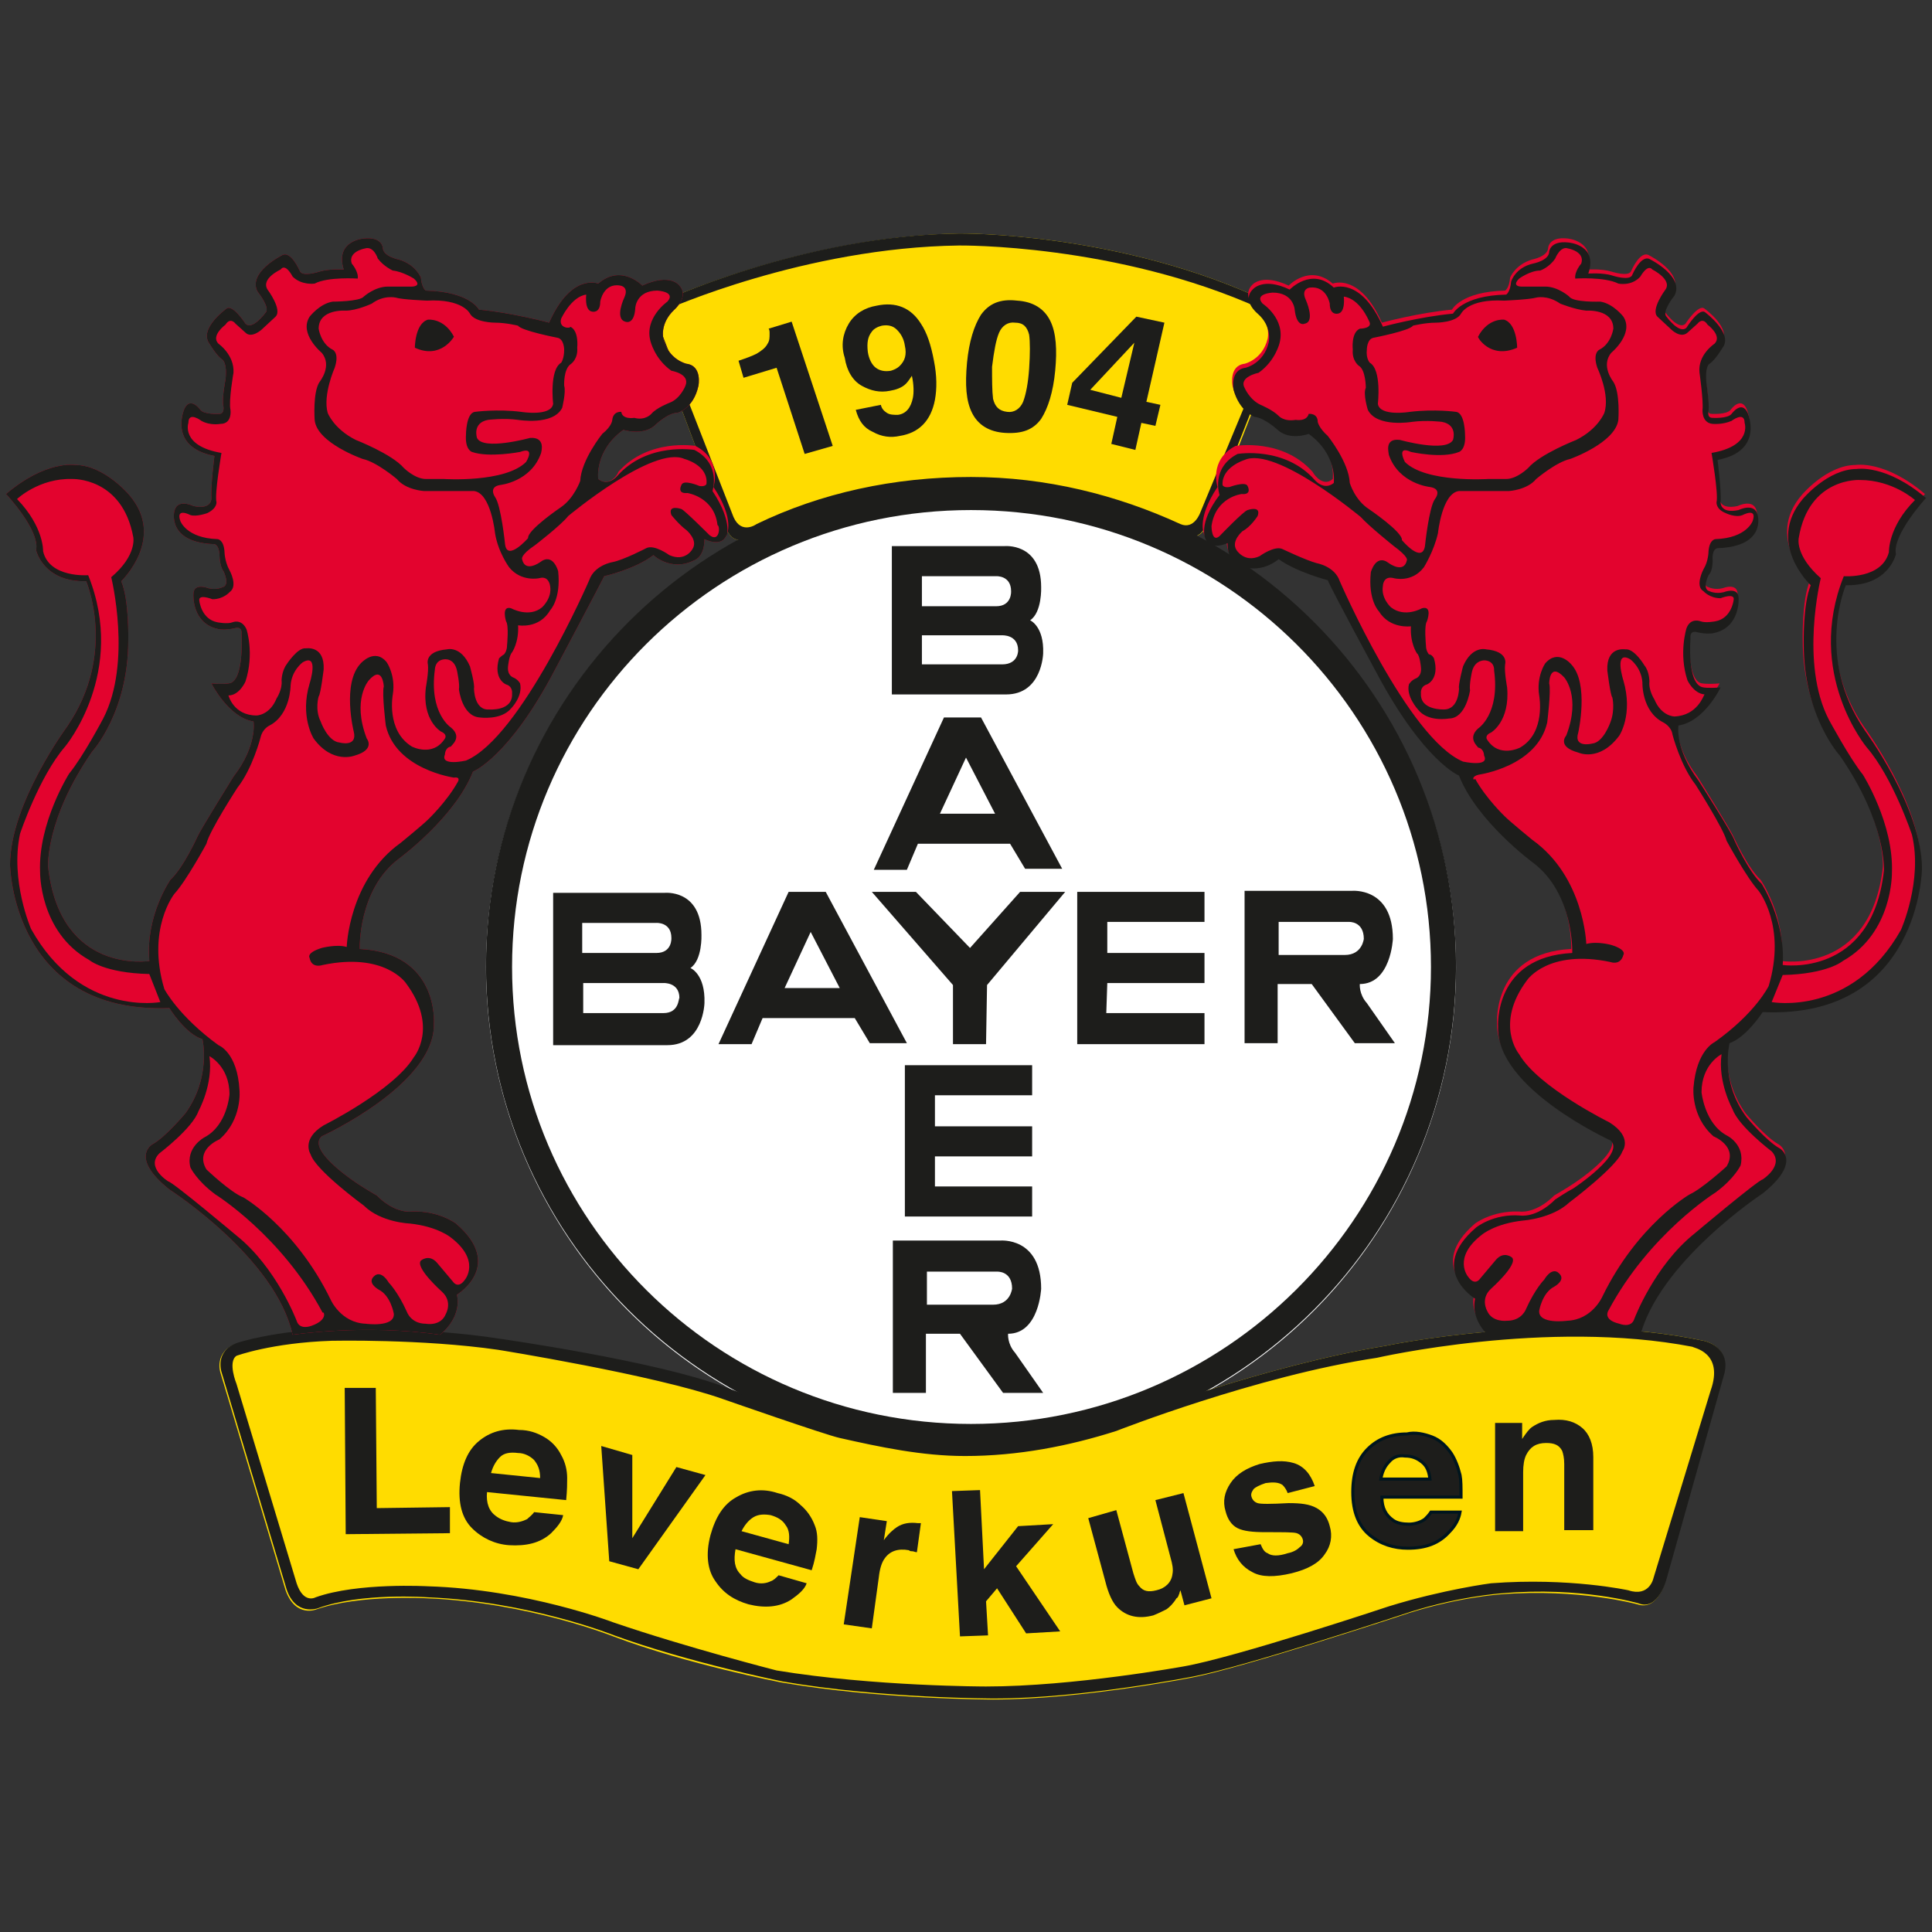 <?xml version="1.0" encoding="utf-8"?><!--Generator: Adobe Illustrator 25.2.0, SVG Export Plug-In . SVG Version: 6.00 Build 0)--><svg version="1.1" id="Layer_1" xmlns="http://www.w3.org/2000/svg" xmlns:xlink="http://www.w3.org/1999/xlink" x="0px" y="0px" viewBox="0 0 192.8 192.8" style="enable-background:new 0 0 192.8 192.8" xml:space="preserve"><rect x="0" y="0" width="192.8" height="192.8" fill="#333333" stroke="none"/><style type="text/css">.st0{fill:#FFFFFF;}
	.st1{fill:#FFDC00;}
	.st2{fill:#1D1D1B;}
	.st3{fill:#1D1D1B;stroke:#00151D;stroke-width:0.308;stroke-miterlimit:10;}
	.st4{fill:#E3032E;}</style><g><ellipse id="kreis_x5F_hintergrund_x5F_weiß_1_" class="st0" cx="96.9" cy="96.5" rx="48.4" ry="48.5"/><path id="banner_x5F_oben_x5F_gelb_1_" class="st1" d="M118.4,53.4c-6.5-3.1-13.8-5-21.5-5c-7.9,0-15.5,1.7-22.1,5.1
		c0,0-1.5,1.2-2.3-0.7l-7.8-20.8c0,0-0.5-1.2,0.9-1.7c0,0,14.2-6.7,30.1-7c0,0,16.2-0.2,31,6.9c0,0,2.3,0.8,1.5,2.7l-7.6,19.3
		C120.5,52.2,119.9,54.1,118.4,53.4z"/><path id="banner_x5F_oben_x5F_kontur_1_" class="st2" d="M126.7,30.2c-14.8-7.1-31-6.9-31-6.9c-15.8,0.2-30.1,7-30.1,7
		c-1.4,0.5-0.9,1.7-0.9,1.7l7.8,20.8c0.8,1.9,2.3,0.7,2.3,0.7c6.6-3.4,14.2-5.1,22.1-5.1c7.7,0,15,1.9,21.5,5
		c1.5,0.7,2.1-1.3,2.1-1.3l7.6-19.3C129,31,126.7,30.2,126.7,30.2z M127.2,33.3l-7.4,17.8c0,0-0.6,1.8-2,1.2
		c-6.3-2.9-13.4-4.7-20.9-4.7c-7.7,0-15,1.6-21.4,4.7c0,0-1.5,1.1-2.3-0.7l-7.5-19.2c0,0-0.5-1.1,0.8-1.5c0,0,13.8-6.2,29.2-6.4
		c0,0,15.7-0.2,30.1,6.3C125.8,30.8,128,31.5,127.2,33.3z"/><path id="banner_x5F_gelb_x5F_unten_1_" class="st1" d="M84.2,142.6c4.1,1,8.3,1.7,12.7,1.7c5.3,0,10.5-1.1,15.3-2.7
		c0,0,13.9-5.3,26.1-7.3c0,0,17.2-3.6,31.7-0.5c0,0,2.7,0.5,2,3.3l-5.8,20.6c0,0-0.7,3.1-2.8,2.4c0,0-5.8-1.6-13.6-1
		c0,0-4.7,0.3-10.2,2.2c0,0-15.5,5.1-20.6,6.1c0,0-11.1,2.2-19.9,2.2c0,0-11.3,0-21.1-1.7c0,0-9.4-1.8-16.8-4.6
		c0,0-8.5-3.4-18.6-3.8c0,0-6.7-0.4-11,1.1c0,0-2.1,0.9-3.1-1.9l-6.5-21.7c0,0-0.7-2.1,1.6-2.9c0,0,3.6-1.2,9.6-1.4
		c0,0,9-0.2,16.6,1c0,0,15.5,2.2,22.4,4.8C72.3,138.4,82.9,142.2,84.2,142.6z"/><path id="banner_x5F_unten_x5F_kontur_1_" class="st2" d="M170,133.8c-14.6-3.1-31.7,0.5-31.7,0.5c-12.2,2-26.1,7.3-26.1,7.3
		c-4.8,1.6-9.9,2.7-15.3,2.7c-4.4,0-8.6-0.6-12.7-1.7c-1.4-0.3-11.9-4.2-11.9-4.2c-6.9-2.6-22.4-4.8-22.4-4.8
		c-7.6-1.2-16.6-1-16.6-1c-6,0.2-9.6,1.4-9.6,1.4c-2.3,0.8-1.6,2.9-1.6,2.9l6.5,21.7c0.9,2.7,3.1,1.9,3.1,1.9c4.3-1.6,11-1.1,11-1.1
		c10.1,0.4,18.6,3.8,18.6,3.8c7.4,2.7,16.8,4.6,16.8,4.6c9.8,1.7,21.1,1.7,21.1,1.7c8.8,0,19.9-2.2,19.9-2.2
		c5.2-1,20.6-6.1,20.6-6.1c5.5-1.9,10.2-2.2,10.2-2.2c7.8-0.7,13.6,1,13.6,1c2,0.8,2.8-2.4,2.8-2.4l5.8-20.6
		C172.7,134.3,170,133.8,170,133.8z M170.7,138.8l-5.7,18.7c0,0-0.4,1.9-2.5,1.2c0,0-5.9-1.3-13.7-0.7c0,0-4.7,0.6-10.2,2.3
		c0,0-15.3,5.1-20.5,6c0,0-11,2-19.7,2c0,0-11.2,0-20.9-1.6c0,0-9-2.3-16.3-4.8c0,0-8.6-3.3-18.5-3.6c0,0-7-0.4-11.2,1.1
		c0,0-1.2,0.7-1.9-1.4l-6-19.9c0,0-0.9-2.2,0-2.8c0,0,3.5-1.3,9.5-1.5c0,0,9-0.2,16.6,0.9c0,0,15.6,2.5,22.4,4.9
		c0,0,10.3,3.6,11.7,3.9c4,0.9,8.2,1.8,12.5,1.8c5.3,0,10.4-1,15.1-2.5c0,0,14-5.5,26-7.3c0,0,17-3.9,31.5-1.1
		C168.9,134.5,172.1,134.9,170.7,138.8z"/><path id="ring_x5F_schwarz_1_" class="st2" d="M96.9,47.9c-26.7,0-48.4,21.7-48.4,48.5c0,26.8,21.7,48.5,48.4,48.5
		c26.7,0,48.4-21.7,48.4-48.5C145.3,69.6,123.7,47.9,96.9,47.9z M96.9,142.1c-25.3,0-45.8-20.4-45.8-45.6
		c0-25.2,20.5-45.6,45.8-45.6c25.3,0,45.9,20.4,45.9,45.6C142.8,121.6,122.2,142.1,96.9,142.1z"/><path id="R_3_" class="st2" d="M136.4,100.1c-0.8-0.9-0.7-1.9-0.7-1.9c3.1,0,3.3-4.5,3.3-4.5c0-5.2-4.1-4.8-4.1-4.8h-10.7v15.2h3.3
		l0-5.9l3.4,0l4.3,5.9h4L136.4,100.1z M134.2,95.3h-6.6V92h7c0,0,1.5-0.1,1.5,1.7C136.1,93.6,136,95.3,134.2,95.3z"/><polygon id="E_4_" class="st2" points="90.3,106.3 103,106.3 103,109.3 93.3,109.3 93.3,112.4 103,112.4 103,115.4 93.3,115.4 
		93.3,118.4 103,118.4 103,121.4 90.3,121.4 	"/><path id="A_3_" class="st2" d="M82.4,89h-3.7l-7,15.2H75l1.1-2.6l9.2,0l1.5,2.5h3.7L82.4,89z M78.3,98.6l2.6-5.6l2.9,5.6H78.3z"/><path id="B_6_" class="st2" d="M68.9,96.6c1.2-0.8,1.1-3.3,1.1-3.3c0-4.6-3.7-4.2-3.7-4.2H55.2l0,15.2h11.4c3.6,0,3.7-4.2,3.7-4.2
		C70.4,97.2,68.9,96.6,68.9,96.6z M58.1,92.1h7.4c0,0,1.5-0.1,1.5,1.5c0,0,0.1,1.5-1.5,1.5h-7.4V92.1z M66.2,101.1h-8v-3h8
		c0,0,1.6-0.1,1.6,1.5C67.7,99.6,67.8,101.1,66.2,101.1z"/><path id="R_2_" class="st2" d="M101.3,135c-0.8-0.9-0.7-1.9-0.7-1.9c3.1,0,3.3-4.5,3.3-4.5c0-5.2-4.1-4.8-4.1-4.8H89.1V139h3.3
		l0-5.9l3.4,0l4.3,5.9h4L101.3,135z M99.1,130.2h-6.6v-3.3h7c0,0,1.5-0.1,1.5,1.7C101,128.5,100.9,130.2,99.1,130.2z"/><polygon id="E_3_" class="st2" points="107.5,89 120.2,89 120.2,92 110.5,92 110.5,95.1 120.2,95.1 120.2,98.1 110.5,98.1 
		110.4,101.1 120.2,101.1 120.2,104.2 107.5,104.2 	"/><polygon id="Y_1_" class="st2" points="87,89 91.4,89 96.8,94.6 101.8,89 106.3,89 98.5,98.3 98.4,104.2 95.1,104.2 95.1,98.3 	"/><path id="A_2_" class="st2" d="M97.9,71.6h-3.7l-7,15.2h3.3l1.1-2.6l9.2,0l1.5,2.5h3.7L97.9,71.6z M93.8,81.2l2.6-5.6l2.9,5.6H93.8
		z"/><path id="B_5_" class="st2" d="M102.8,61.9c1.2-0.8,1.1-3.3,1.1-3.3c0-4.5-3.7-4.1-3.7-4.1H89l0,14.8h11.4c3.6,0,3.7-4.1,3.7-4.1
		C104.2,62.5,102.8,61.9,102.8,61.9z M92,57.5h7.4c0,0,1.5-0.1,1.5,1.5c0,0,0.1,1.5-1.5,1.5H92V57.5z M100,66.3h-8v-2.9h8
		c0,0,1.6-0.1,1.6,1.5C101.6,64.8,101.7,66.3,100,66.3z"/><g id="Leverkusen_1_"><path class="st2" d="M34.4,138.5l3.1,0l0.1,12l7.3-0.1l0,2.6l-10.4,0.1L34.4,138.5z"/><path class="st2" d="M54.3,143.4c0.7,0.4,1.3,1,1.7,1.8c0.4,0.7,0.6,1.5,0.6,2.3c0,0.5,0,1.2-0.1,2.2l-7.9-0.8
			c-0.1,1.1,0.2,1.9,0.9,2.4c0.4,0.3,0.9,0.5,1.5,0.6c0.6,0.1,1.2-0.1,1.6-0.3c0.2-0.2,0.5-0.4,0.7-0.7l2.9,0.3
			c-0.1,0.6-0.6,1.2-1.2,1.8c-1.1,1-2.5,1.3-4.2,1.2c-1.4-0.1-2.7-0.7-3.7-1.7c-1-1-1.4-2.5-1.2-4.5c0.2-1.9,0.8-3.3,1.9-4.2
			c1.1-0.9,2.4-1.3,4-1.1C52.8,142.7,53.6,143,54.3,143.4z M49.9,145.4c-0.4,0.4-0.7,0.9-0.9,1.6l4.9,0.5c0-0.8-0.2-1.3-0.6-1.8
			c-0.4-0.4-1-0.7-1.6-0.7C50.9,144.9,50.3,145,49.9,145.4z"/><path class="st2" d="M67.5,146.4l2.9,0.8l-6.7,9.4l-2.9-0.8l-0.8-11.5l3.1,0.9l0,8.3L67.5,146.4z"/><path class="st2" d="M79.9,150.2c0.6,0.5,1.1,1.2,1.4,2c0.3,0.7,0.3,1.5,0.2,2.4c-0.1,0.5-0.2,1.2-0.5,2.1l-7.6-2.1
			c-0.2,1.1-0.1,1.9,0.5,2.5c0.3,0.4,0.8,0.6,1.4,0.8c0.6,0.2,1.2,0.1,1.6-0.1c0.3-0.1,0.5-0.3,0.8-0.6l2.8,0.8
			c-0.2,0.6-0.8,1.1-1.5,1.6c-1.2,0.8-2.7,0.9-4.3,0.5c-1.4-0.4-2.5-1.1-3.3-2.3c-0.8-1.1-1-2.7-0.5-4.6c0.5-1.8,1.3-3.1,2.6-3.8
			c1.2-0.7,2.6-0.9,4.1-0.4C78.5,149.2,79.3,149.6,79.9,150.2z M75.2,151.4c-0.5,0.3-0.9,0.8-1.2,1.4l4.7,1.3
			c0.1-0.7,0.1-1.4-0.3-1.9c-0.3-0.5-0.8-0.8-1.5-1C76.3,151.1,75.7,151.1,75.2,151.4z"/><path class="st2" d="M91.7,152c0,0,0.1,0,0.2,0l-0.4,2.9c-0.2,0-0.3-0.1-0.5-0.1c-0.1,0-0.2,0-0.3-0.1c-1.1-0.2-1.9,0.1-2.4,0.8
			c-0.3,0.4-0.5,1-0.6,1.9l-0.7,5.1l-2.8-0.4l1.6-10.7l2.7,0.4l-0.3,1.9c0.5-0.7,1-1.1,1.3-1.3c0.6-0.4,1.3-0.5,2.1-0.4
			C91.6,152,91.7,152,91.7,152z"/><path class="st2" d="M95,148.8l2.8-0.1l0.4,7.9l3.4-4.3l3.5-0.2l-3.7,4.2l4.4,6.5l-3.4,0.2l-2.9-4.5l-1.1,1.3l0.2,3.4l-2.8,0.1
			L95,148.8z"/><path class="st2" d="M111.4,150.7l1.7,6.3c0.2,0.6,0.3,1,0.6,1.3c0.4,0.5,0.9,0.6,1.7,0.4c0.9-0.2,1.5-0.8,1.6-1.6
			c0.1-0.5,0-1-0.2-1.7l-1.5-5.7l2.8-0.7l2.8,10.5l-2.7,0.7l-0.4-1.5c0,0-0.1,0.2-0.1,0.3c-0.1,0.2-0.1,0.4-0.3,0.5
			c-0.3,0.5-0.7,0.9-1,1.1c-0.4,0.2-0.8,0.4-1.3,0.6c-1.5,0.4-2.7,0.1-3.6-0.8c-0.5-0.5-0.9-1.4-1.2-2.6l-1.7-6.3L111.4,150.7z"/><path class="st2" d="M125.8,154.1c0.2,0.5,0.4,0.8,0.7,0.9c0.4,0.3,1.1,0.3,2,0c0.5-0.1,0.9-0.3,1.2-0.6c0.3-0.2,0.4-0.5,0.3-0.8
			c-0.1-0.3-0.3-0.5-0.6-0.6c-0.3-0.1-1.3-0.1-3.1-0.1c-1.3,0-2.2-0.1-2.8-0.4c-0.6-0.3-1-0.9-1.2-1.7c-0.3-1-0.1-1.9,0.5-2.8
			c0.6-0.9,1.6-1.5,2.9-1.9c1.3-0.3,2.4-0.4,3.4-0.1c1,0.3,1.7,1.1,2.1,2.3l-2.7,0.7c-0.1-0.3-0.3-0.6-0.5-0.8
			c-0.4-0.3-1-0.3-1.7-0.2c-0.6,0.2-1,0.4-1.2,0.6c-0.2,0.3-0.3,0.5-0.2,0.8c0.1,0.3,0.3,0.5,0.6,0.6c0.3,0.1,1.3,0.1,3.1,0
			c1.2,0,2.1,0.1,2.8,0.5c0.7,0.4,1.1,1,1.3,1.8c0.3,1,0.1,2-0.5,2.8c-0.6,0.9-1.7,1.5-3.3,1.9c-1.7,0.4-3,0.4-3.9-0.1
			c-1-0.5-1.6-1.3-1.9-2.3L125.8,154.1z"/><path class="st3" d="M142.9,143.4c0.8,0.3,1.4,0.9,1.9,1.6c0.4,0.6,0.7,1.4,0.9,2.2c0.1,0.5,0.1,1.2,0.1,2.2h-7.9
			c0,1.1,0.4,1.8,1.1,2.3c0.4,0.3,1,0.4,1.6,0.4c0.6,0,1.2-0.2,1.6-0.5c0.2-0.2,0.4-0.4,0.6-0.7h2.9c-0.1,0.6-0.4,1.3-1.1,2
			c-1,1.1-2.3,1.6-4.1,1.6c-1.4,0-2.7-0.4-3.8-1.3c-1.1-0.9-1.7-2.3-1.7-4.3c0-1.9,0.5-3.3,1.5-4.3c1-1,2.3-1.5,3.9-1.5
			C141.2,142.9,142.1,143.1,142.9,143.4z M138.6,145.9c-0.4,0.4-0.7,1-0.8,1.7h4.9c-0.1-0.8-0.3-1.3-0.8-1.7c-0.5-0.4-1-0.6-1.7-0.6
			C139.6,145.2,139,145.4,138.6,145.9z"/><path class="st2" d="M157.9,142.5c0.7,0.6,1.1,1.6,1.1,2.9v7.3h-2.9v-6.6c0-0.6-0.1-1-0.2-1.3c-0.3-0.6-0.8-0.8-1.6-0.8
			c-1,0-1.6,0.4-2,1.2c-0.2,0.4-0.3,1-0.3,1.7v5.9h-2.8v-10.8h2.7v1.6c0.4-0.6,0.7-1,1-1.2c0.6-0.4,1.3-0.7,2.2-0.7
			C156.3,141.6,157.2,141.9,157.9,142.5z"/></g><path class="st2" d="M74.2,37.7L73.7,36c0.9-0.3,1.4-0.5,1.8-0.7c0.5-0.3,0.9-0.6,1.1-1c0.2-0.3,0.2-0.6,0.2-1c0-0.2,0-0.4-0.1-0.5
		l2.3-0.7l4.1,12.4l-2.8,0.8l-2.8-8.6L74.2,37.7z"/><path class="st2" d="M84.7,32.3c0.6-1,1.6-1.6,2.8-1.8c1.9-0.4,3.4,0.2,4.4,1.8c0.6,0.9,1,2.1,1.3,3.7c0.3,1.5,0.3,2.8,0.1,3.9
		c-0.4,2.1-1.6,3.3-3.5,3.6c-0.9,0.2-1.8,0.1-2.7-0.4c-0.9-0.4-1.4-1.1-1.7-2.2l2.5-0.5c0.1,0.4,0.3,0.6,0.6,0.8
		c0.3,0.2,0.7,0.2,1.1,0.2c0.8-0.1,1.3-0.7,1.5-1.7c0.1-0.5,0.1-1.3-0.1-2.2c-0.2,0.3-0.4,0.6-0.6,0.8c-0.4,0.4-1,0.6-1.6,0.7
		c-1,0.2-1.9,0-2.8-0.5c-0.9-0.5-1.5-1.5-1.7-2.8C83.9,34.5,84.1,33.3,84.7,32.3z M89.8,36.5c0.5-0.5,0.7-1.1,0.5-2
		c-0.1-0.7-0.4-1.2-0.8-1.6c-0.4-0.4-0.9-0.5-1.5-0.4c-0.4,0.1-0.8,0.3-1,0.6c-0.4,0.5-0.5,1.1-0.4,2c0.1,0.7,0.4,1.3,0.8,1.6
		c0.4,0.3,0.9,0.4,1.5,0.3C89.2,36.9,89.5,36.8,89.8,36.5z"/><path class="st2" d="M104.8,32c0.6,1.2,0.7,2.9,0.5,5c-0.2,2.1-0.7,3.7-1.4,4.8c-0.8,1.1-1.9,1.5-3.6,1.4c-1.6-0.1-2.7-0.8-3.3-2
		c-0.6-1.2-0.7-2.8-0.5-5c0.2-2.1,0.7-3.7,1.4-4.8c0.8-1.1,1.9-1.6,3.6-1.4C103.1,30.1,104.2,30.8,104.8,32z M99.1,39.8
		c0.2,0.8,0.6,1.2,1.4,1.3c0.7,0.1,1.3-0.3,1.6-1c0.3-0.8,0.5-1.9,0.6-3.3c0.1-1.5,0.1-2.7,0-3.4c-0.2-0.8-0.6-1.2-1.4-1.2
		c-0.7-0.1-1.3,0.3-1.6,1c-0.3,0.7-0.5,1.8-0.7,3.4C99,37.9,99,39,99.1,39.8z"/><path class="st2" d="M115.3,42.5l-1.4-0.3l-0.6,2.7l-2.4-0.6l0.6-2.7l-5-1.2l0.5-2.2l6.4-6.6l2.8,0.6l-1.8,7.9l1.4,0.3L115.3,42.5z
		 M111.9,39.7l1.3-5.5l-4.4,4.7L111.9,39.7z"/><g id="löwe_x5F_links_x5F_rot_1_"><path id="löwe_x5F_hintergrund_x5F_rot_3_" class="st4" d="M59.7,47.8c0,0-0.4-2.8,2.5-4.9c0,0,1.9,0.6,3.1-0.4
			c0,0,1.3-1.3,2.3-1.3c0,0,1.6-0.4,2.1-2.7c0,0,0.4-2-1.2-2.2c0,0-1.8-0.4-2.3-2.5c0,0-0.4-1.5,1.1-2.9c0,0,1.5-1.3,0.5-2.4
			c0,0-0.9-1.3-3.7,0c0,0-2.1-2.2-4.4-0.2c0,0-2.7-1.1-4.9,3.9c0,0-3.7-1-7-1.3c0,0-0.9-1.8-5.3-1.9c0,0-0.4-0.2-0.5-1.3
			c0,0-0.5-1.3-2.2-1.8c0,0-1.6-0.3-1.6-1.2c0,0-0.1-1.1-1.9-0.9c0,0-2.9,0.2-2,3.1c0,0-1.4-0.1-2.4,0.2c0,0-1.8,0.6-2-0.1
			c0,0-0.9-2.1-1.8-1.5c0,0-3.4,1.7-2.4,3.6c0,0,1.3,1.6,0.8,2.1c0,0-1.3,1.8-2,1.1c0,0-1.3-2-1.9-1.5c0,0-2.8,2-1.7,3.5
			c0,0,0.7,1.2,1.3,1.6c0,0,0.5,0.3,0.3,2c0,0-0.4,2-0.2,2.7c0,0,0.1,0.7-0.4,0.7c0,0-1.5,0.1-1.9-0.4c0,0-1-1.4-1.6-0.1
			c0,0-1.7,3.8,3,4.7c0,0-0.4,3.1-0.3,4.2c0,0,0.1,1.2-1.8,0.8c0,0-1.6-0.8-1.9,0.5c0,0-0.8,3.1,3.9,3.3c0,0,0.5-0.1,0.6,1
			c0,0,0,1.2,0.4,1.7c0,0,0.7,1.4-0.1,1.6c0,0-0.6,0.3-1.4,0.1c0,0-1.5-0.6-1.5,0.6c0,0-0.2,3,2.6,3.5c0,0,0.6,0.1,1.5-0.1
			c0,0,0.8-0.3,0.7,0.6c0,0,0.3,4.8-1.3,4.9c0,0-0.5,0.1-1.7,0c0,0,1.7,3.4,4.2,3.8c0,0,0.4,2.4-2,5.5c0,0-3.3,5.3-3.6,6
			c0,0-1.4,3.1-2.7,4.3c0,0-2.5,3.6-2.1,8.1c0,0-8.9,1.4-10.1-9.4c0,0-0.3-4.7,4.4-11.5c0,0,3.6-3.9,3.6-11.1c0,0,0.1-4-0.7-5.9
			c0,0,4.5-4.3,0.8-8.6c0,0-2.5-3-5.4-3c0,0-2.9-0.5-6.9,2.9c0,0,3.4,3.6,3,5.6c0,0,0.7,3.2,5,3.1c0,0,3.1,7.2-1.9,14.5
			c0,0-5.7,7.7-5.7,13.8c0,0,0.2,14.9,15.9,14.3c0,0,1.6,2.6,3.3,3.1c0,0,0.9,3.8-1.7,7.4c0,0-2,2.4-3.3,3.1c0,0-2.3,1.3,1.7,4.5
			c0,0,10.6,6.8,12.3,14.5c0,0,7.2-1.1,14.7,0c0,0,2.2-1.6,1.7-4c0,0,4.8-2.9-0.1-7.1c0,0-1.7-1.3-4.4-1.2c0,0-1.6,0.3-3.5-1.6
			c0,0-1.2-0.7-1.8-1.1c0,0-5.3-3.4-3.7-4.8c0,0,11.4-5.2,11.2-11.3c0,0,0.5-7-7.4-7.4c0,0-0.2-5.9,3.9-9c0,0,5.6-4.1,7.4-8.7
			c0,0,3.6-1.4,8.2-10.2c0,0,4.4-8.3,4.9-9.3c0,0,3.1-0.7,4.9-2.1c0,0,1.8,1.7,4.1,0.5c0,0,1-0.3,1-2.1c0,0,1.7,0.9,2.2-0.4
			c0,0,0.9-1.5-1.3-4.8c0,0,0.9-2.7-1.8-4.1c0,0-4.7-0.8-7.7,2.6C61.6,47.5,60.7,48.6,59.7,47.8z"/><g><path class="st2" d="M71.1,49c0,0,0.9-2.7-1.8-4.1c0,0-4.7-0.8-7.7,2.6c0,0-0.9,1.1-1.9,0.3c0,0-0.4-2.8,2.5-4.9
				c0,0,1.9,0.6,3.1-0.4c0,0,1.3-1.3,2.3-1.3c0,0,1.6-0.4,2.1-2.7c0,0,0.4-2-1.2-2.2c0,0-1.8-0.4-2.3-2.5c0,0-0.4-1.5,1.1-2.9
				c0,0,1.5-1.3,0.5-2.4c0,0-0.9-1.3-3.7,0c0,0-2.1-2.2-4.4-0.2c0,0-2.7-1.1-4.9,3.9c0,0-3.7-1-7-1.3c0,0-0.9-1.8-5.3-1.9
				c0,0-0.4-0.2-0.5-1.3c0,0-0.5-1.3-2.2-1.8c0,0-1.6-0.3-1.6-1.2c0,0-0.1-1.1-1.9-0.9c0,0-2.9,0.2-2,3.1c0,0-1.4-0.1-2.4,0.2
				c0,0-1.8,0.6-2-0.1c0,0-0.9-2.1-1.8-1.5c0,0-3.4,1.7-2.4,3.6c0,0,1.3,1.6,0.8,2.1c0,0-1.3,1.8-2,1.1c0,0-1.3-2-1.9-1.5
				c0,0-2.8,2-1.7,3.5c0,0,0.7,1.2,1.3,1.6c0,0,0.5,0.3,0.3,2c0,0-0.4,2-0.2,2.7c0,0,0.1,0.7-0.4,0.7c0,0-1.5,0.1-1.9-0.4
				c0,0-1-1.4-1.6-0.1c0,0-1.7,3.8,3,4.7c0,0-0.4,3.1-0.3,4.2c0,0,0.1,1.2-1.8,0.8c0,0-1.6-0.8-1.9,0.5c0,0-0.8,3.1,3.9,3.3
				c0,0,0.5-0.1,0.6,1c0,0,0,1.2,0.4,1.7c0,0,0.7,1.4-0.1,1.6c0,0-0.6,0.3-1.4,0.1c0,0-1.5-0.6-1.5,0.6c0,0-0.2,3,2.6,3.5
				c0,0,0.6,0.1,1.5-0.1c0,0,0.8-0.3,0.7,0.6c0,0,0.3,4.8-1.3,4.9c0,0-0.5,0.1-1.7,0c0,0,1.7,3.4,4.2,3.8c0,0,0.4,2.4-2,5.5
				c0,0-3.3,5.3-3.6,6c0,0-1.4,3.1-2.7,4.3c0,0-2.5,3.6-2.1,8.1c0,0-8.9,1.4-10.1-9.4c0,0-0.3-4.7,4.4-11.5c0,0,3.6-3.9,3.6-11.1
				c0,0,0.1-4-0.7-5.9c0,0,4.5-4.3,0.8-8.6c0,0-2.5-3-5.4-3c0,0-2.9-0.5-6.9,2.9c0,0,3.4,3.6,3,5.6c0,0,0.7,3.2,5,3.1
				c0,0,3.1,7.2-1.9,14.5c0,0-5.7,7.7-5.7,13.8c0,0,0.2,14.9,15.9,14.3c0,0,1.6,2.6,3.3,3.1c0,0,0.9,3.8-1.7,7.4c0,0-2,2.4-3.3,3.1
				c0,0-2.3,1.3,1.7,4.5c0,0,10.6,6.8,12.3,14.5c0,0,7.2-1.1,14.7,0c0,0,2.2-1.6,1.7-4c0,0,4.8-2.9-0.1-7.1c0,0-1.7-1.3-4.4-1.2
				c0,0-1.6,0.3-3.5-1.6c0,0-1.2-0.7-1.8-1.1c0,0-5.3-3.4-3.7-4.8c0,0,11.4-5.2,11.2-11.3c0,0,0.5-7-7.4-7.4c0,0-0.2-5.9,3.9-9
				c0,0,5.6-4.1,7.4-8.7c0,0,3.6-1.4,8.2-10.2c0,0,4.4-8.3,4.9-9.3c0,0,3.1-0.7,4.9-2.1c0,0,1.8,1.7,4.1,0.5c0,0,1-0.3,1-2.1
				c0,0,1.7,0.9,2.2-0.4C72.4,53.8,73.3,52.3,71.1,49z M56,31.8c0,0,1-2.2,2.5-2.4c0,0-0.2,1.6,0.6,1.7c0,0,0.8,0.2,0.8-1
				c0,0,0.3-1.9,2-1.6c0,0,0.9,0.1,0.4,1.2c0,0-1,2.1,0.1,2.4c0,0,0.9,0.4,1-1.4c0,0,0.1-1.7,2.2-1.7c0,0,1.9,0.1,1,1.1
				c0,0-2.3,1.6-1.7,3.9c0,0,0.4,1.8,2.1,3c0,0,1.9,0.3,1.4,1.5c0,0-0.5,1.3-1.6,1.7c0,0-1.3,0.5-1.8,1.1c0,0-0.6,0.7-1.7,0.4
				c0,0-1.2,0.2-1.3-0.6c0,0-0.8-0.1-0.9,0.8c0,0,0,0.6-1,1.4c0,0-2.1,2.6-2.2,4.7c0,0-0.6,1.7-1.9,2.6c0,0-3.4,2.3-3.3,3.1
				c0,0-2.1,2.4-2.3,0.6c0,0-0.4-3.9-1-4.7c0,0-0.7-1,0.5-1.2c0,0,3.1-0.3,4.1-3.2c0-0.1,0.5-1.6-1.1-1.5c0,0-4.7,1.3-5.3,0
				c0,0-0.5-1.5,1.1-1.8c0,0,1.6-0.2,3,0c0,0,3.5,0.6,4.4-1.2c0,0,0.4-1.6,0.2-2.2c0,0-0.1-1.7,0.7-2.2c0,0,0.7-0.5,0.6-1.6
				c0,0,0.2-1.7-0.7-2.1C57,32.8,55.7,32.8,56,31.8z M42.6,30c3.6-0.2,4.3,1.3,4.3,1.3c0.5,0.9,2.5,0.9,2.5,0.9
				c1.1,0,2.3,0.3,2.3,0.3c0.3,0.5,3.9,1.2,3.9,1.2c0.7,0.1,0.7,1.2,0.7,1.2c0,0.9-0.3,1.3-0.3,1.3c-1.2,0.7-0.8,4.1-0.8,4.1
				c-0.2,1.3-3.2,0.8-3.2,0.8c-2.4-0.3-4.6,0-4.6,0c-0.9,0.1-0.9,2.3-0.9,2.3c-0.1,1.5,0.6,1.7,0.6,1.7c1.7,0.6,4.8,0,4.8,0
				c1.6-0.6,0.6,1,0.6,1c-2.1,2.1-8.2,1.7-8.2,1.7l-1.8,0c-1.1,0-2.2-1.1-2.2-1.1c-1.2-1.4-4.8-2.8-4.8-2.8
				c-2.2-1.1-2.8-2.7-2.8-2.7c-0.5-1.8,0.7-4.5,0.7-4.5c0.5-1.5-0.2-1.8-0.2-1.8c-1.2-0.6-1.4-2.1-1.4-2.1c0-2,2.7-1.8,2.7-1.8
				c1.1,0,2.6-0.7,2.6-0.7c1.2-0.9,2.4-0.6,2.4-0.6C40.1,29.9,42.6,30,42.6,30z M22.8,69.4c1.1,0,1.7-1.4,1.7-1.4
				c0.9-2.8,0.1-5.2,0.1-5.2c-0.5-1.1-1.4-0.7-1.4-0.7c-0.5,0.2-1.5,0-1.5,0c-1.6-0.3-1.8-2.1-1.8-2.1c-0.2-0.8,1.3-0.2,1.3-0.2
				c1.1,0,1.7-0.7,1.7-0.7c0.9-0.6,0-2.2,0-2.2C22.4,56,22.4,55,22.4,55c-0.1-1.2-0.7-1.2-0.7-1.2C18.6,53.7,18,52,18,52
				c-0.5-1.4,1-0.6,1-0.6c0.6,0.2,1.7-0.2,1.7-0.2c1-0.5,0.9-1.1,0.9-1.1c-0.2-0.8,0.5-4.9,0.5-4.9c-4.1-0.7-3.3-3-3.3-3
				c0-1.2,1.3-0.2,1.3-0.2c0.9,0.5,1.9,0.3,1.9,0.3c1.2,0,1-1.4,1-1.4c-0.2-0.9,0.3-3.7,0.3-3.7c0.1-1.8-1.5-2.9-1.5-2.9
				c-0.8-0.8,0.7-1.9,0.7-1.9c0.5-0.8,1-0.1,1-0.1l1,0.9c0.6,0.6,1.6-0.3,1.6-0.3l1.4-1.3c0.7-0.7-0.8-2.7-0.8-2.7
				c-0.7-1.1,1.3-2,1.3-2c0.5-0.7,1.2,0.7,1.2,0.7c0.9,0.9,2.2,0.7,2.2,0.7c1.3-0.7,4.3-0.5,4.3-0.5c0.1-0.7-0.6-1.5-0.6-1.5
				c-0.4-1.2,1.3-1.5,1.3-1.5c0.9-0.3,1.3,1,1.3,1c0.6,0.8,1.5,1.2,1.5,1.2c1,0.1,2.1,0.8,2.1,0.8c0.9,0.8-0.2,0.8-0.2,0.8h-1.4h-1
				c-1.3,0-2.4,1-2.4,1c-0.4,0.5-3.1,0.5-3.1,0.5c-1.3,0.2-2.3,1.5-2.3,1.5c-1.1,1.7,1.2,3.6,1.2,3.6c1.1,1.3-0.2,2.9-0.2,2.9
				c-0.7,1-0.5,3.8-0.5,3.8c0.2,2.3,4.8,3.9,4.8,3.9c1.4,0.3,3.4,2,3.4,2c0.9,1.1,2.7,1.2,2.7,1.2l5,0c1.7,0.2,2.1,4.2,2.1,4.2
				c0.3,1.9,1.4,3.4,1.4,3.4c1.2,1.5,3,1.1,3,1.1c1-0.3,1.1,0.8,1.1,0.8c0.2,1.2-0.8,2.1-0.8,2.1c-1.3,1.1-3.1,0.1-3.1,0.1
				c-1-0.3-0.5,1.3-0.5,1.3c0.3,0.4,0.1,2.4,0.1,2.4c0,0.6-0.3,0.9-0.3,0.9c-0.2,0.1-0.5,0.4-0.5,0.4c-0.6,2.1,0.7,2.6,0.7,2.6
				c0.7,0.2,0.6,0.9,0.6,0.9c0.1,1.8-2.3,1.6-2.3,1.6c-1.5,0.1-1.5-2.1-1.5-2.1c0.1-0.4-0.4-2.2-0.4-2.2c-0.9-2.1-2.3-1.7-2.3-1.7
				c-2.3,0.2-1.9,1.5-1.9,1.5c0.1,0.7-0.2,2.3-0.2,2.3C42.1,71.9,44,73,44,73c0.7,0.3,0.4,0.7,0.4,0.7c-1.2,1.9-3.3,0.8-3.3,0.8
				c-2.6-1.6-1.9-5.2-1.9-5.2c0.3-1.9-0.6-3.2-0.6-3.2c-1.2-1.5-2.6,0.1-2.6,0.1c-1.9,2-0.7,6.8-0.7,6.8c0.4,1.6-1.4,1.1-1.4,1.1
				C32.7,74,32,72,32,72c-0.6-1.2-0.2-2.5-0.2-2.5c0.2-0.2,0.5-2.7,0.5-2.7c0.1-2.4-1.7-2.1-1.8-2.1c-0.8-0.1-1.9,1.6-1.9,1.6
				c-0.5,0.7-0.5,1.6-0.5,1.6c0.1,0.9-0.5,1.8-0.5,1.8c-0.7,1.7-2,1.7-2,1.7C23.3,71.4,22.8,69.4,22.8,69.4z M3.1,92.7
				c0,0-2.1-4.8-1.1-9.5c0,0,1.9-5.7,4.5-8.7c0,0,6.2-7.4,2.3-17.1c0,0-3.9,0.3-4.5-2.4c0,0,0.1-2.4-2.6-5.2c0,0,2.2-2.1,5.5-2
				c0,0,5-0.2,6.1,5.8c0,0,0.4,1.8-2.2,4c0,0,2.1,8.5-0.8,14.1c0,0-2,3.8-3.4,5.5c0,0-3.1,4.9-2.9,9.8c0,0-0.1,6,4.9,8.8
				c0,0,1.5,1.3,6,1.4L16,100C16,100,8,101.5,3.1,92.7z M31.1,132.3c0,0-1.2,0.5-1.5-0.5c0,0-2-5.3-6-8.5c0,0-6.3-5.3-6.8-5.4
				c0,0-2.3-1.4-0.9-2.8c0,0,3.3-2.5,3.9-4.2c0,0,1.5-2.7,1.1-5.5c0,0,2,1,2,3.8c0,0-0.2,3.1-2.5,4.3c0,0-1.9,1-1.4,3
				c0,0,0.6,1.3,2.5,2.7c0,0,6.6,4.1,10.7,11.8C32.3,130.8,32.8,131.7,31.1,132.3z M45.7,78c-1.1,2-3,3.8-3,3.8
				c-0.5,0.5-2.7,2.3-2.7,2.3c-5.2,3.7-5.4,10.4-5.4,10.4c-1-0.3-2.5,0.1-2.5,0.1c-1.6,0.5-1.2,1-1.2,1c0.2,1.1,1.3,0.7,1.3,0.7
				c6.2-1.3,8.3,1.8,8.3,1.8c3.3,4.4,0.8,7.4,0.8,7.4c-2,3.3-9,6.8-9,6.8c-2.3,1.4-1.3,2.9-1.3,2.9c0.5,1.6,5.3,5.1,5.3,5.1
				c1.7,1.7,4.6,1.8,4.6,1.8c2.8,0.3,4.1,1.4,4.1,1.4c3,2.3,1.4,4.2,1.4,4.2c-0.7,1-1.2,0.2-1.2,0.2l-1.6-1.9
				c-0.8-0.9-1.6-0.2-1.6-0.2c-0.6,0.7,2.1,3.1,2.1,3.1c1.1,1,0.4,2.2,0.4,2.2c-0.5,1.3-2,1-2,1c-1.5,0-1.9-1.2-1.9-1.2
				c-0.9-2-1.8-2.9-1.8-2.9c-0.8-1.3-1.4-0.7-1.4-0.7c-0.9,0.7,0.4,1.4,0.4,1.4c1.2,0.6,1.5,2.4,1.5,2.4c0.1,1.4-2.8,1-2.8,1
				c-2.5-0.1-3.5-2.4-3.5-2.4c-3.5-7.2-8.7-10.2-8.7-10.2c-1.3-0.5-3.7-2.8-3.7-2.8c-1.2-2,1.3-3,1.3-3c2.3-2,2-4.9,2-4.9
				c-0.2-3.8-2.1-4.5-2.1-4.5c-4-2.9-5.4-5.6-5.4-5.6c-1.8-6,1-9.5,1-9.5c1.2-1.3,3.2-5,3.2-5c0.3-1.3,3.1-5.6,3.1-5.6
				c1.5-1.9,2.3-5,2.3-5c0.2-0.9,0.9-1.2,0.9-1.2c2.1-1.1,2.1-4,2.1-4c0.1-1.5,1.2-2.3,1.2-2.3c1.7-1,0.7,2.1,0.7,2.1
				c-1,3.3,0.4,5.5,0.4,5.5c1.9,2.6,4.1,1.7,4.1,1.7c2.1-0.6,1.2-1.7,1.2-1.7c-1.5-3.9,0.2-5.8,0.2-5.8c1.4-1.6,1.5,0.6,1.5,0.6
				c-0.2,0.7,0.2,3.9,0.2,3.9c1,4.4,6.8,5.2,6.8,5.2C46,77.5,45.7,78,45.7,78z M70.8,53.4c0,0-2.5-2.5-2.8-2.6c0,0-1.4-0.5-1,0.6
				c0,0,0.8,1,1.5,1.5c0,0,1.2,1,0.6,1.9c0,0-0.7,1.3-2.3,0.6c0,0-1.5-1.1-2.3-0.7c0,0-2.3,1.2-3.4,1.4c0,0-1.8,0.3-2.3,1.8
				c0,0-6.8,15.7-12.3,18c0,0-2.6,0.6-2.1-0.6c0,0,0-0.7,0.6-0.8c0-0.1,1.2-0.9,0-1.9c0,0-2.2-1.4-1.6-5.8c0,0,0-0.9,0.9-1
				c0,0,1-0.2,1.3,1.1c0,0,0.3,1.4,0.2,1.9c0,0,0.3,2.7,2.1,2.8c0,0,2.1,0.3,3.1-0.9c0,0,1.2-1.2,0.9-2.5c0,0-0.2-0.4-0.7-0.6
				c0,0-0.6-0.2-0.5-1.1c0,0,0.1-1.1,0.4-1.4c0,0,0.7-1,0.6-2.7c0,0,2.1,0.4,3.2-1.5c0,0,1.1-1.1,0.8-3.9c0,0-0.5-1.9-1.8-0.9
				c0,0-1.5,1.1-1.8-0.3c0,0-0.2-0.4,1.3-1.4c0,0,2.6-2,3.3-2.9c0,0,8.5-7.1,11.6-5.7c0,0,2.4,0.6,2.2,2.5c0,0-0.1,0.3-0.7,0.2
				c0,0-1.6-0.7-1.8-0.1c0,0-0.5,0.9,0.6,0.8c0,0,2.7,0.4,3,3.2C71.9,52.5,71.8,54.2,70.8,53.4z"/><path class="st2" d="M41.4,34.7c0,0,0-2.4,1.3-2.8c0,0,1.6-0.2,2.6,1.7C45.3,33.6,44,35.9,41.4,34.7z"/></g></g><g id="löwe_x5F_rechts_x5F_rot_1_"><path id="löwe_x5F_hintergrund_x5F_rot_2_" class="st4" d="M133,47.8c0,0,0.4-2.8-2.5-4.9c0,0-1.9,0.6-3.1-0.4
			c0,0-1.3-1.3-2.3-1.3c0,0-1.6-0.4-2.1-2.7c0,0-0.4-2,1.2-2.2c0,0,1.8-0.4,2.3-2.5c0,0,0.4-1.5-1.1-2.9c0,0-1.5-1.3-0.5-2.4
			c0,0,0.9-1.3,3.7,0c0,0,2.1-2.2,4.4-0.2c0,0,2.7-1.1,4.9,3.9c0,0,3.7-1,7-1.3c0,0,0.9-1.8,5.3-1.9c0,0,0.4-0.2,0.5-1.3
			c0,0,0.5-1.3,2.2-1.8c0,0,1.6-0.3,1.6-1.2c0,0,0.1-1.1,1.9-0.9c0,0,2.9,0.2,2,3.1c0,0,1.4-0.1,2.4,0.2c0,0,1.8,0.6,2-0.1
			c0,0,0.9-2.1,1.8-1.5c0,0,3.4,1.7,2.4,3.6c0,0-1.3,1.6-0.8,2.1c0,0,1.3,1.8,2,1.1c0,0,1.3-2,1.9-1.5c0,0,2.8,2,1.7,3.5
			c0,0-0.7,1.2-1.3,1.6c0,0-0.5,0.3-0.3,2c0,0,0.4,2,0.2,2.7c0,0-0.1,0.7,0.4,0.7c0,0,1.5,0.1,1.9-0.4c0,0,1-1.4,1.6-0.1
			c0,0,1.7,3.8-3,4.7c0,0,0.4,3.1,0.3,4.2c0,0-0.1,1.2,1.8,0.8c0,0,1.6-0.8,1.9,0.5c0,0,0.8,3.1-3.9,3.3c0,0-0.5-0.1-0.6,1
			c0,0,0,1.2-0.4,1.7c0,0-0.7,1.4,0.1,1.6c0,0,0.6,0.3,1.4,0.1c0,0,1.5-0.6,1.5,0.6c0,0,0.2,3-2.6,3.5c0,0-0.6,0.1-1.5-0.1
			c0,0-0.8-0.3-0.7,0.6c0,0-0.3,4.8,1.3,4.9c0,0,0.5,0.1,1.7,0c0,0-1.7,3.4-4.2,3.8c0,0-0.4,2.4,2,5.5c0,0,3.3,5.3,3.6,6
			c0,0,1.4,3.1,2.7,4.3c0,0,2.5,3.6,2.1,8.1c0,0,8.9,1.4,10.1-9.4c0,0,0.3-4.7-4.4-11.5c0,0-3.6-3.9-3.6-11.1c0,0-0.1-4,0.7-5.9
			c0,0-4.5-4.3-0.8-8.6c0,0,2.5-3,5.4-3c0,0,2.9-0.5,6.9,2.9c0,0-3.4,3.6-3,5.6c0,0-0.7,3.2-5,3.1c0,0-3.1,7.2,1.9,14.5
			c0,0,5.7,7.7,5.7,13.8c0,0-0.2,14.9-15.9,14.3c0,0-1.6,2.6-3.3,3.1c0,0-0.9,3.8,1.7,7.4c0,0,2,2.4,3.3,3.1c0,0,2.3,1.3-1.7,4.5
			c0,0-10.6,6.8-12.3,14.5c0,0-7.2-1.1-14.7,0c0,0-2.2-1.6-1.7-4c0,0-4.8-2.9,0.1-7.1c0,0,1.7-1.3,4.4-1.2c0,0,1.6,0.3,3.5-1.6
			c0,0,1.2-0.7,1.8-1.1c0,0,5.3-3.4,3.7-4.8c0,0-11.4-5.2-11.2-11.3c0,0-0.5-7,7.4-7.4c0,0,0.2-5.9-3.9-9c0,0-5.6-4.1-7.4-8.7
			c0,0-3.6-1.4-8.2-10.2c0,0-4.4-8.3-4.9-9.3c0,0-3.1-0.7-4.9-2.1c0,0-1.8,1.7-4.1,0.5c0,0-1-0.3-1-2.1c0,0-1.7,0.9-2.2-0.4
			c0,0-0.9-1.5,1.3-4.8c0,0-0.9-2.7,1.8-4.1c0,0,4.7-0.8,7.7,2.6C131.2,47.5,132.1,48.6,133,47.8z"/><g><path class="st2" d="M120.3,53.8c0.5,1.2,2.2,0.4,2.2,0.4c0,1.8,1,2.1,1,2.1c2.2,1.2,4.1-0.5,4.1-0.5c1.8,1.3,4.9,2.1,4.9,2.1
				c0.4,1,4.9,9.3,4.9,9.3c4.7,8.8,8.2,10.2,8.2,10.2c1.8,4.6,7.4,8.7,7.4,8.7c4.1,3.1,3.9,9,3.9,9c-7.9,0.4-7.4,7.4-7.4,7.4
				c-0.2,6.1,11.2,11.3,11.2,11.3c1.6,1.3-3.7,4.8-3.7,4.8c-0.6,0.3-1.8,1.1-1.8,1.1c-1.9,1.9-3.5,1.6-3.5,1.6
				c-2.7-0.2-4.4,1.2-4.4,1.2c-4.9,4.2-0.1,7.1-0.1,7.1c-0.5,2.4,1.7,4,1.7,4c7.4-1.1,14.7,0,14.7,0c1.8-7.6,12.3-14.5,12.3-14.5
				c4-3.2,1.7-4.5,1.7-4.5c-1.3-0.7-3.3-3.1-3.3-3.1c-2.7-3.6-1.7-7.4-1.7-7.4c1.7-0.6,3.3-3.1,3.3-3.1
				c15.7,0.7,15.9-14.3,15.9-14.3c0-6.1-5.7-13.8-5.7-13.8c-5-7.3-1.9-14.5-1.9-14.5c4.3,0.1,5-3.1,5-3.1c-0.4-1.9,3-5.6,3-5.6
				c-4-3.4-6.9-2.9-6.9-2.9c-2.9,0-5.4,3-5.4,3c-3.7,4.4,0.8,8.6,0.8,8.6c-0.8,1.9-0.7,5.9-0.7,5.9c0,7.2,3.6,11.1,3.6,11.1
				c4.7,6.8,4.4,11.5,4.4,11.5c-1.2,10.7-10.1,9.4-10.1,9.4c0.3-4.4-2.1-8.1-2.1-8.1c-1.3-1.2-2.7-4.3-2.7-4.3c-0.2-0.7-3.6-6-3.6-6
				c-2.4-3.2-2-5.5-2-5.5c2.6-0.4,4.2-3.8,4.2-3.8c-1.3,0.1-1.7,0-1.7,0c-1.7-0.2-1.3-4.9-1.3-4.9c-0.1-0.9,0.7-0.6,0.7-0.6
				c0.9,0.2,1.5,0.1,1.5,0.1c2.8-0.5,2.6-3.5,2.6-3.5c0-1.2-1.5-0.6-1.5-0.6c-0.8,0.2-1.4-0.1-1.4-0.1c-0.8-0.2-0.1-1.6-0.1-1.6
				c0.5-0.5,0.4-1.7,0.4-1.7c0-1.1,0.6-1,0.6-1c4.8-0.2,3.9-3.3,3.9-3.3c-0.3-1.3-1.9-0.5-1.9-0.5c-1.9,0.4-1.8-0.8-1.8-0.8
				c0.1-1-0.3-4.2-0.3-4.2c4.7-0.9,3-4.7,3-4.7c-0.6-1.3-1.6,0.1-1.6,0.1c-0.4,0.5-1.9,0.4-1.9,0.4c-0.6,0-0.4-0.7-0.4-0.7
				c0.1-0.7-0.2-2.7-0.2-2.7c-0.2-1.8,0.3-2,0.3-2c0.6-0.4,1.3-1.6,1.3-1.6c1.1-1.4-1.7-3.5-1.7-3.5c-0.6-0.6-1.9,1.5-1.9,1.5
				c-0.7,0.7-2-1.1-2-1.1c-0.5-0.5,0.8-2.1,0.8-2.1c1-1.9-2.4-3.6-2.4-3.6c-0.9-0.6-1.8,1.5-1.8,1.5c-0.2,0.7-2,0.1-2,0.1
				c-0.9-0.3-2.4-0.2-2.4-0.2c1-2.9-2-3.1-2-3.1c-1.8-0.2-1.9,0.9-1.9,0.9c0,0.9-1.6,1.2-1.6,1.2c-1.8,0.4-2.2,1.8-2.2,1.8
				c-0.1,1.1-0.5,1.3-0.5,1.3c-4.4,0.1-5.3,1.9-5.3,1.9c-3.3,0.3-7,1.3-7,1.3c-2.2-5-4.9-3.9-4.9-3.9c-2.2-2.1-4.4,0.2-4.4,0.2
				c-2.7-1.3-3.7,0-3.7,0c-1.1,1.1,0.5,2.4,0.5,2.4c1.5,1.3,1.1,2.9,1.1,2.9c-0.5,2.1-2.3,2.5-2.3,2.5c-1.6,0.2-1.2,2.2-1.2,2.2
				c0.6,2.2,2.1,2.7,2.1,2.7c1,0.1,2.3,1.3,2.3,1.3c1.2,1.1,3.1,0.4,3.1,0.4c2.9,2.1,2.5,4.9,2.5,4.9c-1,0.8-1.9-0.3-1.9-0.3
				c-3-3.4-7.7-2.6-7.7-2.6c-2.7,1.4-1.8,4.1-1.8,4.1C119.5,52.3,120.3,53.8,120.3,53.8z M135.7,32.8c-0.9,0.4-0.7,2.1-0.7,2.1
				c-0.1,1.1,0.6,1.6,0.6,1.6c0.7,0.4,0.7,2.2,0.7,2.2c-0.3,0.6,0.2,2.2,0.2,2.2c0.9,1.8,4.4,1.2,4.4,1.2c1.5-0.2,3,0,3,0
				c1.6,0.3,1.1,1.8,1.1,1.8c-0.7,1.3-5.3,0-5.3,0c-1.6-0.2-1.1,1.3-1.1,1.5c1,2.9,4.1,3.2,4.1,3.2c1.3,0.2,0.5,1.2,0.5,1.2
				c-0.6,0.8-1,4.7-1,4.7c-0.3,1.8-2.3-0.6-2.3-0.6c0.1-0.8-3.3-3.1-3.3-3.1c-1.4-0.9-1.9-2.6-1.9-2.6c-0.1-2.1-2.2-4.7-2.2-4.7
				c-0.9-0.8-1-1.4-1-1.4c0-0.9-0.9-0.8-0.9-0.8c-0.2,0.8-1.3,0.6-1.3,0.6c-1.2,0.2-1.7-0.4-1.7-0.4c-0.6-0.6-1.8-1.1-1.8-1.1
				c-1.1-0.5-1.6-1.7-1.6-1.7c-0.6-1.1,1.4-1.5,1.4-1.5c1.7-1.2,2.1-3,2.1-3c0.6-2.4-1.7-3.9-1.7-3.9c-0.9-1,1-1.1,1-1.1
				c2.1,0,2.2,1.7,2.2,1.7c0.2,1.8,1,1.4,1,1.4c1.1-0.2,0.1-2.4,0.1-2.4c-0.5-1.1,0.4-1.2,0.4-1.2c1.7-0.2,2,1.6,2,1.6
				c0,1.2,0.8,1,0.8,1c0.8-0.1,0.6-1.7,0.6-1.7c1.6,0.2,2.5,2.4,2.5,2.4C137.1,32.8,135.7,32.8,135.7,32.8z M153.3,29.7
				c0,0,1.1-0.3,2.4,0.6c0,0,1.5,0.6,2.6,0.7c0,0,2.7-0.2,2.7,1.8c0,0-0.2,1.5-1.4,2.1c0,0-0.7,0.3-0.2,1.8c0,0,1.3,2.7,0.7,4.5
				c0,0-0.6,1.6-2.8,2.7c0,0-3.6,1.4-4.8,2.8c0,0-1.1,1.1-2.2,1.1l-1.8,0c0,0-6.2,0.4-8.3-1.7c0,0-0.9-1.7,0.6-1c0,0,3.1,0.7,4.8,0
				c0,0,0.7-0.2,0.6-1.7c0,0,0-2.2-0.9-2.3c0,0-2.1-0.3-4.6,0c0,0-3,0.5-3.2-0.8c0,0,0.4-3.4-0.8-4.1c0,0-0.4-0.4-0.3-1.3
				c0,0,0-1.1,0.7-1.2c0,0,3.6-0.7,3.9-1.2c0,0,1.2-0.3,2.3-0.3c0,0,2,0,2.5-0.9c0,0,0.7-1.5,4.3-1.3
				C150.1,30,152.6,29.9,153.3,29.7z M167.1,71.5c0,0-1.3,0-2-1.7c0,0-0.6-0.9-0.5-1.8c0,0,0-1-0.5-1.6c0,0-1-1.7-1.9-1.6
				c-0.1,0-1.9-0.3-1.8,2.1c0,0,0.3,2.5,0.5,2.7c0,0,0.3,1.2-0.2,2.5c0,0-0.7,2-1.8,2.1c0,0-1.9,0.5-1.4-1.1c0,0,1.1-4.9-0.7-6.8
				c0,0-1.3-1.6-2.6-0.1c0,0-0.9,1.3-0.6,3.2c0,0,0.7,3.7-1.9,5.2c0,0-2.1,1.1-3.3-0.8c0,0-0.3-0.4,0.4-0.7c0,0,1.9-1.1,1.6-4.5
				c0,0-0.3-1.6-0.2-2.3c0,0,0.4-1.3-1.9-1.5c0,0-1.4-0.4-2.3,1.7c0,0-0.5,1.9-0.4,2.2c0,0,0,2.1-1.5,2.1c0,0-2.4,0.1-2.3-1.6
				c0,0-0.1-0.7,0.6-0.9c0,0,1.3-0.5,0.7-2.6c0,0-0.2-0.4-0.5-0.4c0,0-0.3-0.3-0.3-0.9c0,0-0.2-2,0.1-2.4c0,0,0.6-1.6-0.5-1.3
				c0,0-1.7,1-3.1-0.1c0,0-1-0.9-0.8-2.1c0,0,0-1.1,1.1-0.8c0,0,1.8,0.5,3-1.1c0,0,1-1.6,1.4-3.4c0,0,0.4-4,2.1-4.2l5,0
				c0,0,1.8-0.1,2.7-1.2c0,0,2-1.7,3.4-2c0,0,4.5-1.6,4.8-3.9c0,0,0.2-2.7-0.5-3.8c0,0-1.3-1.6-0.2-2.9c0,0,2.3-1.9,1.2-3.6
				c0,0-1-1.3-2.3-1.5c0,0-2.7,0.1-3.1-0.5c0,0-1.1-1-2.4-1h-1h-1.4c0,0-1,0-0.2-0.8c0,0,1.1-0.8,2.1-0.8c0,0,0.9-0.3,1.5-1.2
				c0,0,0.5-1.3,1.3-1c0,0,1.7,0.3,1.3,1.5c0,0-0.7,0.8-0.6,1.5c0,0,2.9-0.2,4.3,0.5c0,0,1.3,0.3,2.2-0.7c0,0,0.7-1.3,1.2-0.7
				c0,0,2,1,1.3,2c0,0-1.5,2-0.8,2.7l1.4,1.3c0,0,0.9,0.9,1.6,0.3l1-0.9c0,0,0.5-0.7,1,0.1c0,0,1.5,1.1,0.7,1.9c0,0-1.7,1.1-1.5,2.9
				c0,0,0.4,2.8,0.3,3.7c0,0-0.1,1.3,1,1.4c0,0,1,0.1,1.9-0.3c0,0,1.3-1,1.3,0.2c0,0,0.8,2.3-3.3,3c0,0,0.7,4.1,0.5,4.9
				c0,0-0.1,0.7,0.9,1.1c0,0,1,0.5,1.7,0.2c0,0,1.5-0.8,1,0.6c0,0-0.6,1.7-3.7,1.8c0,0-0.6,0-0.7,1.2c0,0,0,1-0.5,1.8
				c0,0-0.9,1.7,0,2.2c0,0,0.6,0.7,1.7,0.7c0,0,1.5-0.6,1.3,0.2c0,0-0.2,1.8-1.8,2.1c0,0-1,0.2-1.5,0c0,0-1-0.4-1.4,0.7
				c0,0-0.8,2.5,0.1,5.2c0,0,0.6,1.3,1.7,1.4C170,69.4,169.4,71.4,167.1,71.5z M176.8,100l1.1-2.7c4.5-0.1,6-1.4,6-1.4
				c5-2.8,4.9-8.8,4.9-8.8c0.2-4.9-2.9-9.8-2.9-9.8c-1.3-1.6-3.4-5.5-3.4-5.5c-2.9-5.6-0.8-14.1-0.8-14.1c-2.6-2.3-2.2-4-2.2-4
				c1-6.1,6.1-5.8,6.1-5.8c3.3,0,5.5,2,5.5,2c-2.7,2.7-2.6,5.2-2.6,5.2c-0.7,2.7-4.5,2.4-4.5,2.4c-3.9,9.7,2.3,17.1,2.3,17.1
				c2.6,3,4.5,8.7,4.5,8.7c1.1,4.6-1.1,9.5-1.1,9.5C184.8,101.5,176.8,100,176.8,100z M160.5,130.8c4.1-7.7,10.7-11.8,10.7-11.8
				c1.9-1.4,2.5-2.7,2.5-2.7c0.5-2.1-1.4-3-1.4-3c-2.2-1.2-2.5-4.3-2.5-4.3c0-2.8,2-3.8,2-3.8c-0.4,2.8,1.1,5.5,1.1,5.5
				c0.6,1.7,3.9,4.2,3.9,4.2c1.3,1.4-0.9,2.8-0.9,2.8c-0.5,0.1-6.8,5.4-6.8,5.4c-4,3.2-6,8.5-6,8.5c-0.3,1-1.5,0.5-1.5,0.5
				C159.9,131.7,160.5,130.8,160.5,130.8z M147.6,77.3c0,0,5.8-0.8,6.8-5.2c0,0,0.4-3.2,0.2-3.9c0,0,0-2.2,1.5-0.6
				c0,0,1.7,1.9,0.2,5.8c0,0-1,1.1,1.2,1.7c0,0,2.1,1,4.1-1.7c0,0,1.4-2.1,0.4-5.5c0,0-1-3.1,0.7-2.1c0,0,1.1,0.8,1.2,2.3
				c0,0-0.1,2.9,2.1,4c0,0,0.8,0.4,0.9,1.2c0,0,0.8,3.1,2.3,5c0,0,2.8,4.4,3.1,5.6c0,0,2,3.7,3.2,5c0,0,2.8,3.5,1,9.5
				c0,0-1.3,2.7-5.4,5.6c0,0-1.8,0.8-2.1,4.5c0,0-0.3,2.9,2,4.9c0,0,2.5,1,1.3,3c0,0-2.4,2.2-3.7,2.8c0,0-5.2,3-8.7,10.2
				c0,0-1,2.3-3.5,2.4c0,0-2.9,0.4-2.8-1c0,0,0.3-1.8,1.5-2.4c0,0,1.3-0.7,0.4-1.4c0,0-0.6-0.6-1.4,0.7c0,0-0.9,0.9-1.8,2.9
				c0,0-0.4,1.2-1.9,1.2c0,0-1.5,0.2-2-1c0,0-0.7-1.2,0.4-2.2c0,0,2.7-2.4,2.1-3.1c0,0-0.8-0.7-1.6,0.2l-1.6,1.9
				c0,0-0.5,0.8-1.2-0.2c0,0-1.6-1.9,1.4-4.2c0,0,1.3-1.1,4.1-1.4c0,0,2.9-0.2,4.6-1.8c0,0,4.8-3.6,5.3-5.1c0,0,1.1-1.4-1.3-2.9
				c0,0-7.1-3.5-9-6.8c0,0-2.5-3,0.8-7.4c0,0,2.1-3.1,8.3-1.8c0,0,1,0.4,1.3-0.7c0,0,0.4-0.5-1.2-1c0,0-1.4-0.4-2.5-0.1
				c0,0-0.2-6.7-5.4-10.4c0,0-2.2-1.8-2.7-2.3c0,0-1.9-1.8-3-3.8C147.1,78,146.7,77.5,147.6,77.3z M120.9,52.5c0.4-2.9,3-3.2,3-3.2
				c1.1,0.1,0.6-0.8,0.6-0.8c-0.2-0.5-1.8,0.1-1.8,0.1c-0.6,0.1-0.7-0.2-0.7-0.2c-0.1-1.8,2.2-2.5,2.2-2.5
				c3.1-1.4,11.6,5.7,11.6,5.7c0.8,0.9,3.3,2.9,3.3,2.9c1.5,1.1,1.3,1.4,1.3,1.4c-0.3,1.4-1.8,0.3-1.8,0.3c-1.3-1-1.8,0.9-1.8,0.9
				c-0.3,2.8,0.8,3.9,0.8,3.9c1.1,1.8,3.2,1.5,3.2,1.5c-0.1,1.7,0.6,2.7,0.6,2.7c0.3,0.2,0.4,1.4,0.4,1.4c0.1,0.9-0.5,1.1-0.5,1.1
				c-0.5,0.2-0.7,0.6-0.7,0.6c-0.3,1.2,0.9,2.5,0.9,2.5c1,1.3,3.1,0.9,3.1,0.9c1.7,0,2.1-2.8,2.1-2.8c-0.1-0.6,0.2-1.9,0.2-1.9
				c0.3-1.2,1.3-1.1,1.3-1.1c1,0.1,0.9,1,0.9,1c0.6,4.4-1.6,5.8-1.6,5.8c-1.1,1,0,1.8,0,1.9c0.6,0.1,0.6,0.8,0.6,0.8
				c0.6,1.2-2.1,0.6-2.1,0.6c-5.5-2.3-12.3-18-12.3-18c-0.5-1.5-2.3-1.8-2.3-1.8c-1.1-0.3-3.4-1.4-3.4-1.4c-0.8-0.4-2.3,0.7-2.3,0.7
				c-1.5,0.7-2.3-0.6-2.3-0.6c-0.6-0.9,0.6-1.9,0.6-1.9c0.8-0.4,1.5-1.5,1.5-1.5c0.4-1.1-1-0.6-1-0.6c-0.4,0.1-2.8,2.6-2.8,2.6
				C120.9,54.2,120.9,52.5,120.9,52.5z"/><path class="st2" d="M151.4,34.7c0,0,0-2.4-1.3-2.8c0,0-1.6-0.2-2.6,1.7C147.4,33.6,148.7,35.9,151.4,34.7z"/></g></g></g></svg>